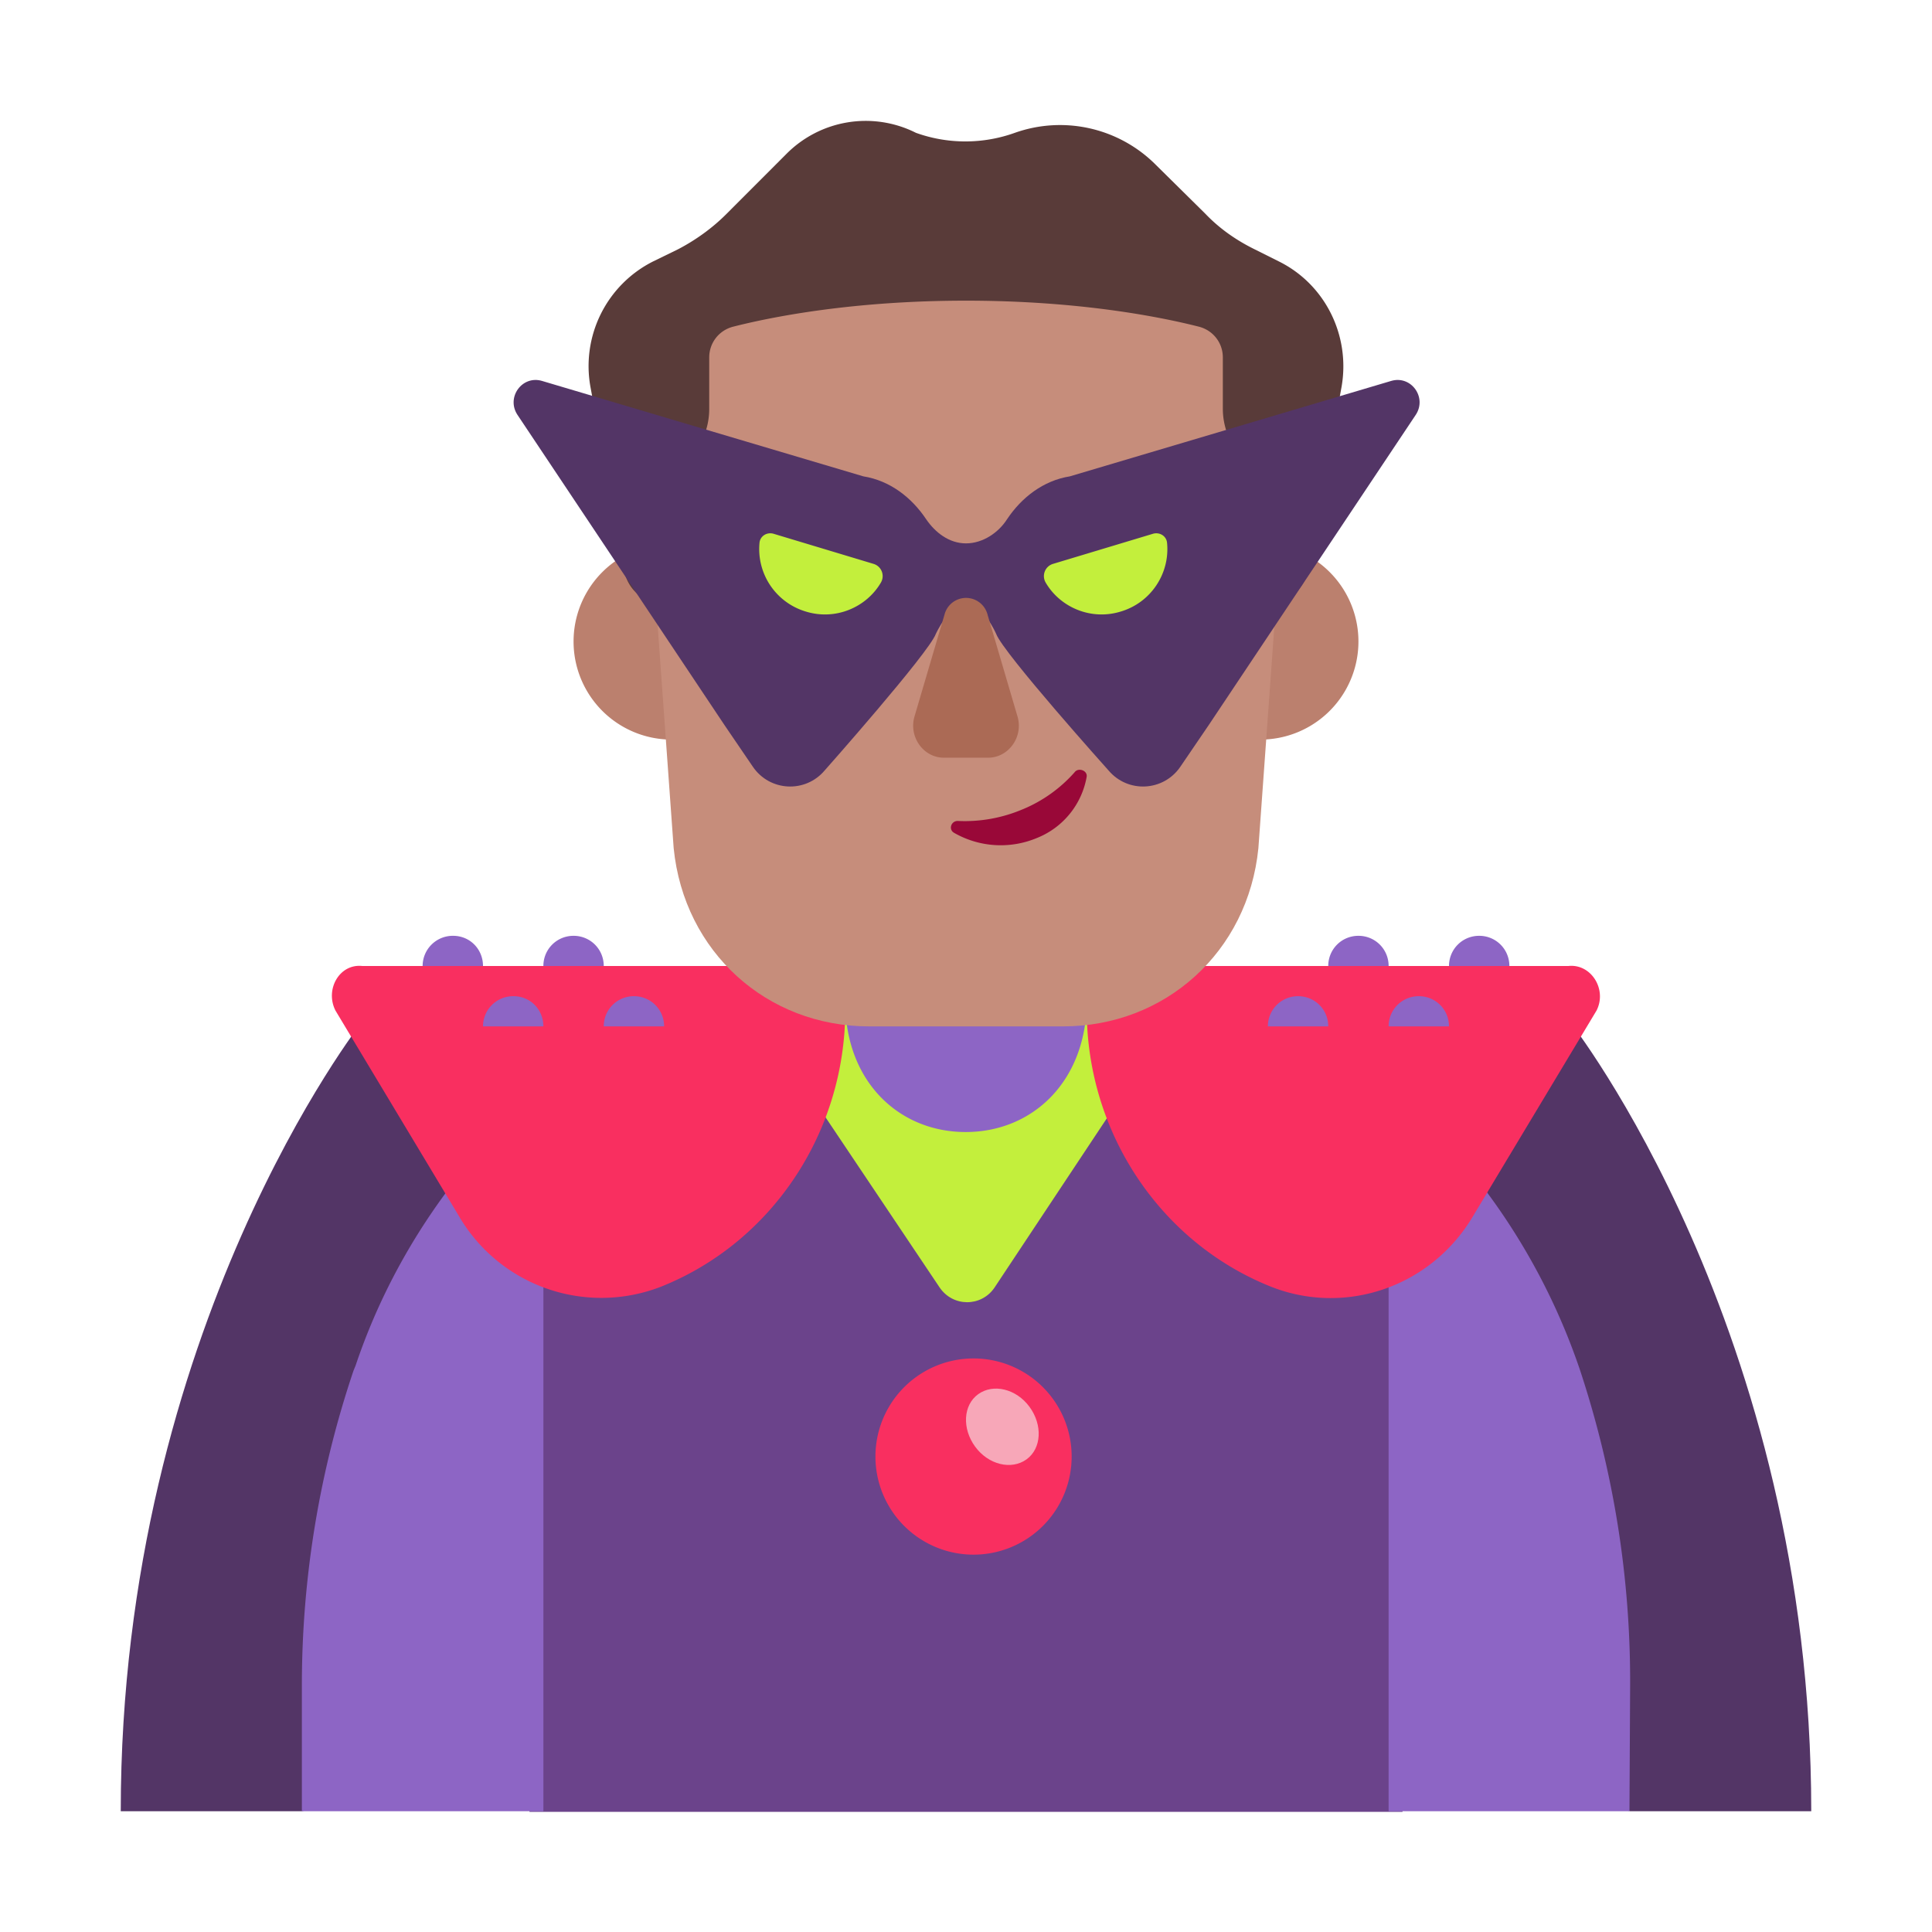 <svg xmlns="http://www.w3.org/2000/svg" xmlns:xlink="http://www.w3.org/1999/xlink" width="32" height="32" viewBox="0 0 32 32"><g fill="none"><path fill="#533566" d="M6 16.92S2 22 2 30h3l11-3l11 3h3c0-8.01-4-13.08-4-13.08z"/><path fill="#6B438B" d="M16 17c-2.76 0-5.31-.6-7.23 1.19v11.82h14.46V18.16C21.31 16.39 18.74 17 16 17"/><path fill="#C3EF3C" d="M15.56 21.32L12 16.01h8l-3.53 5.32c-.22.32-.69.32-.91-.01"/><path fill="#8D65C5" d="M14 16.589c0 1.325.889 2.161 1.995 2.161s1.996-.836 2.005-2.161V15h-4zM5.889 22.62l-.033.08A16.3 16.3 0 0 0 5 27.899V30h4V18c-1.41 1.239-2.504 2.812-3.111 4.62M27 27.934a16.4 16.4 0 0 0-.835-5.256A10.7 10.7 0 0 0 23 18v12h3.989z"/><path fill="#F92F60" d="M6 16h8v.728c0 2.032-1.222 3.858-3.06 4.587a2.73 2.73 0 0 1-3.337-1.17l-2.046-3.406c-.179-.35.066-.78.443-.739m19.977 0H18v.728c0 2.032 1.222 3.858 3.06 4.587c1.231.482 2.642 0 3.337-1.17l2.046-3.406c.18-.35-.089-.78-.466-.739m-9.852 9.75a1.625 1.625 0 1 0 0-3.25a1.625 1.625 0 0 0 0 3.25"/><path fill="#F7A7B8" d="M17.052 23.302c.22.3.2.69-.05.87s-.63.09-.85-.21s-.2-.69.05-.87s.63-.09.85.21"/><path fill="#BB806E" d="M12.75 10.625a1.625 1.625 0 1 1-3.25 0a1.625 1.625 0 0 1 3.25 0m9.75 0a1.625 1.625 0 1 1-3.25 0a1.625 1.625 0 0 1 3.25 0"/><path fill="#C68D7B" d="M15.545 3.5c-2.786 0-4.985 2.325-4.782 5.059l.395 5.488C11.33 15.773 12.708 17 14.39 17h3.221c1.682 0 3.06-1.227 3.232-2.953l.395-5.488c.193-2.734-2.006-5.059-4.782-5.059z"/><path fill="#593B39" d="m21.182 4.33l-.42-.21c-.3-.15-.569-.34-.798-.58l-.82-.81a2.24 2.24 0 0 0-2.335-.53c-.53.19-1.109.19-1.638 0a1.85 1.85 0 0 0-2.146.35l-.999 1c-.23.23-.509.43-.798.58l-.41.2A1.94 1.94 0 0 0 9.78 6.41l.56 3.05c.06.3.319.53.618.54c0 0-.06-.87-.09-1.42c-.02-.3.1-.58.31-.77l.18-.16c.25-.23.389-.54.389-.88v-.85c0-.24.16-.45.4-.51c.628-.16 1.976-.43 3.853-.43s3.225.27 3.854.43c.24.06.4.27.4.51v.85c0 .33.139.65.388.88l.19.17c.21.19.33.47.31.76c-.04.55-.09 1.41-.09 1.41a.67.67 0 0 0 .609-.53l.559-3.05c.15-.85-.27-1.7-1.038-2.08"/><path fill="#533566" d="M15.34 8.6c.15.22.38.4.66.4s.54-.18.68-.4c.24-.36.6-.64 1.04-.71l5.32-1.58c.33-.1.6.27.41.56l-3.43 5.14l-.47.69c-.28.41-.87.44-1.19.06c0 0-1.74-1.94-1.86-2.26c0 0-.218-.506-.5-.5c-.276.005-.5.5-.5.5c-.12.32-1.84 2.26-1.84 2.26c-.32.38-.91.35-1.19-.06l-.47-.69l-3.43-5.14c-.19-.29.08-.66.41-.56l5.32 1.58c.44.07.8.35 1.04.71"/><path fill="#AB6A55" d="m15.644 10.18l-.495 1.68c-.104.34.143.69.485.69h.732c.342 0 .59-.35.485-.69l-.494-1.68a.368.368 0 0 0-.713 0"/><path fill="#990838" d="M16.94 13.404a2.45 2.45 0 0 1-1.067.194c-.116-.01-.169.136-.074.194c.402.233.91.282 1.375.088a1.34 1.34 0 0 0 .824-1.01c.021-.107-.137-.165-.2-.078a2.35 2.35 0 0 1-.857.612"/><path fill="#8D65C5" d="M7 16h1c0-.278-.215-.5-.495-.5A.5.5 0 0 0 7 16m2.5-.5c-.278 0-.5.222-.5.5h1c0-.278-.222-.5-.5-.5M10 17c0-.278.222-.5.5-.5s.5.222.5.5zm-2 0h1c0-.278-.215-.5-.495-.5A.5.5 0 0 0 8 17m15-1h-1c0-.278.222-.5.5-.5s.5.222.5.5m1.5-.5c-.278 0-.5.222-.5.5h1c0-.278-.222-.5-.5-.5M23 17c0-.278.222-.5.5-.5s.5.222.5.5zm-2 0h1c0-.278-.222-.5-.5-.5s-.5.222-.5.5"/><path fill="#C3EF3C" d="M14.59 9.65c-.24.41-.75.63-1.24.48a1.08 1.08 0 0 1-.77-1.14c.01-.11.12-.18.23-.15l1.66.5c.13.04.19.19.12.31m2.73 0c.24.41.75.63 1.24.48c.51-.15.82-.64.77-1.14c-.01-.11-.12-.18-.23-.15l-1.66.5c-.13.04-.19.19-.12.31"/></g></svg>